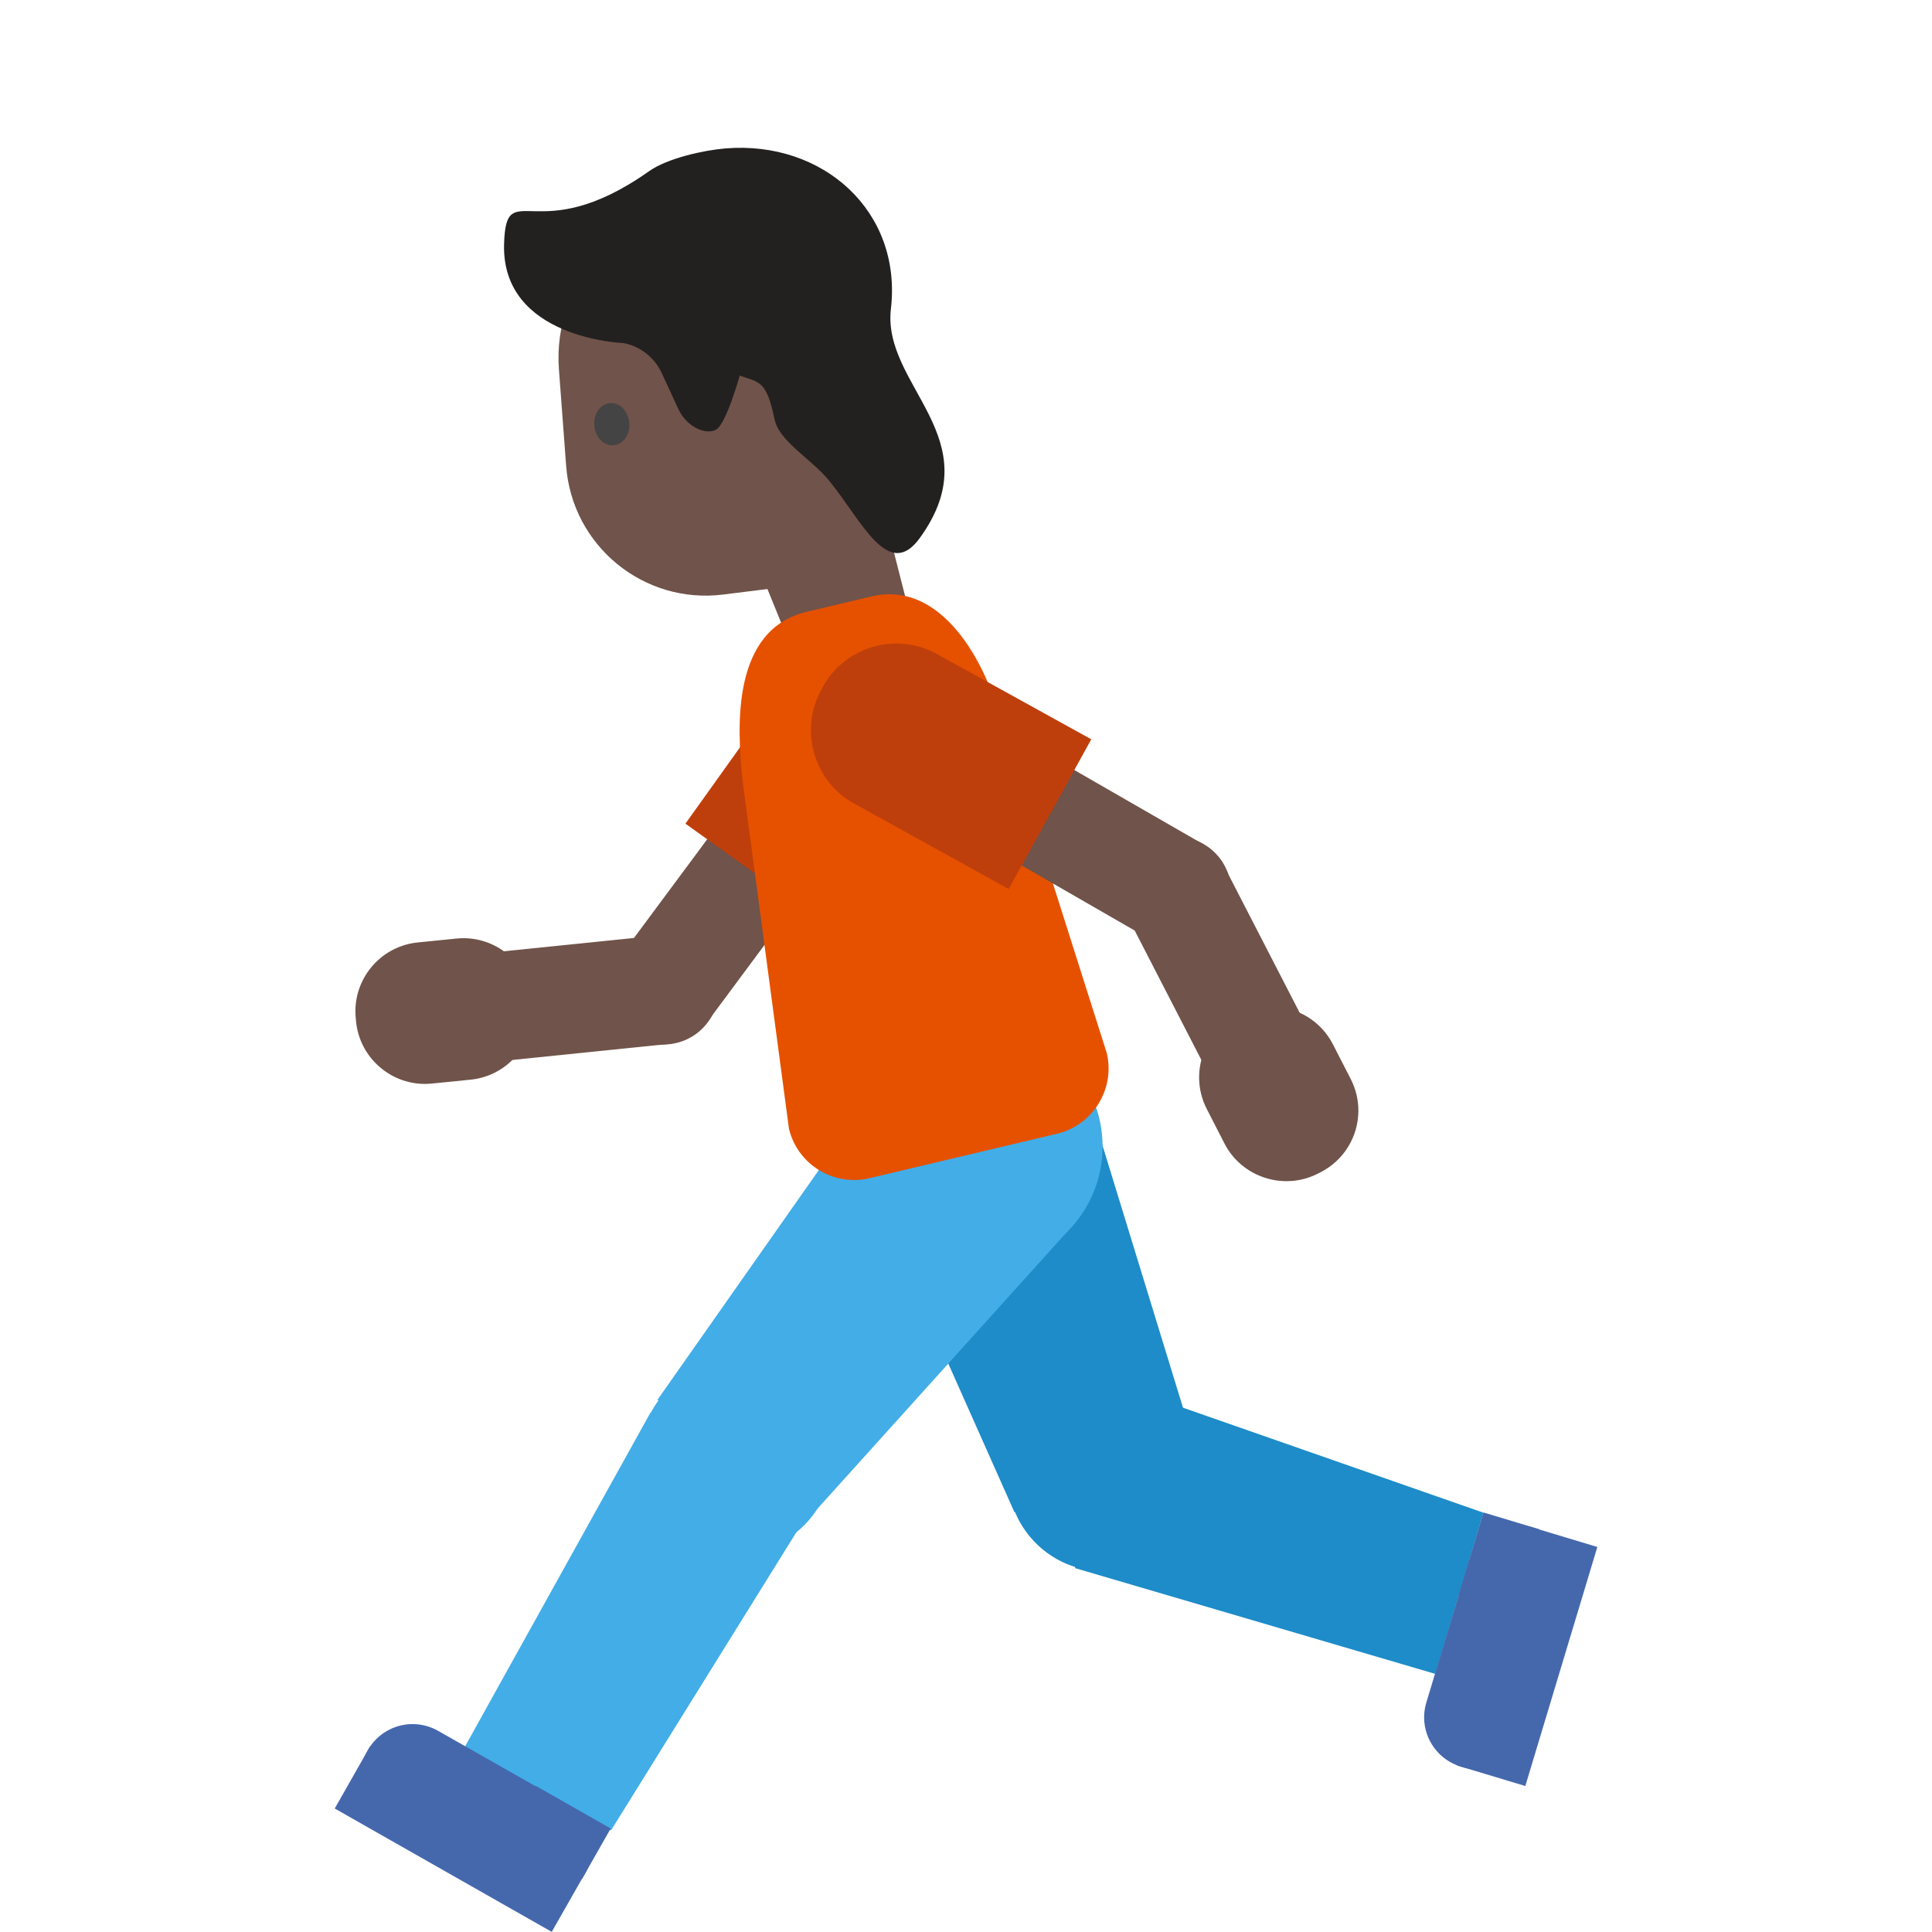 <?xml version="1.0" encoding="UTF-8" standalone="no"?><!DOCTYPE svg PUBLIC "-//W3C//DTD SVG 1.1//EN" "http://www.w3.org/Graphics/SVG/1.1/DTD/svg11.dtd"><svg width="128px" height="128px" version="1.1" xmlns="http://www.w3.org/2000/svg" xmlns:xlink="http://www.w3.org/1999/xlink" xml:space="preserve" xmlns:serif="http://www.serif.com/" style="fill-rule:evenodd;clip-rule:evenodd;stroke-linejoin:round;stroke-miterlimit:2;"><g><g transform="matrix(0.719,-0.695,0.695,0.719,-47.417,78.23)"><circle cx="73.12" cy="97.81" r="6.37" style="fill:#1d8cc8;"/></g><path d="M79.32,96.34L67.21,100.19L56.36,75.81L71.36,70.4L79.32,96.34Z" style="fill:#1d8cc8;fill-rule:nonzero;"/><path d="M98.28,100.22L95.09,110.9L71.22,103.89L74.96,92.07L98.28,100.22Z" style="fill:#1d8cc8;fill-rule:nonzero;"/></g><g><path d="M103.99,105.51L101.19,114.81C100.761,116.246 99.431,117.238 97.932,117.238C97.596,117.238 97.262,117.188 96.94,117.09L96.78,117.04C95.344,116.611 94.352,115.281 94.352,113.782C94.352,113.446 94.402,113.112 94.5,112.79L97.3,103.49C97.729,102.054 99.059,101.062 100.558,101.062C100.894,101.062 101.228,101.112 101.55,101.21L101.71,101.26C103.52,101.8 104.54,103.7 103.99,105.51Z" style="fill:#4568ad;fill-rule:nonzero;"/><path d="M96.527,116.964L101.299,101.127L105.828,102.491L101.056,118.328L96.527,116.964Z" style="fill:#4568ad;fill-rule:nonzero;"/><path d="M96.632,105.68L98.282,100.203L101.959,101.311L100.309,106.788L96.632,105.68Z" style="fill:#4568ad;fill-rule:nonzero;"/></g><g><g transform="matrix(0.26,-0.966,0.966,0.26,-57.209,118.511)"><circle cx="48.73" cy="96.59" r="6.37" style="fill:#42ade7;"/></g><path d="M53.08,101.15L43.56,92.74L58.89,70.91L71.25,81L53.08,101.15Z" style="fill:#42ade7;fill-rule:nonzero;"/><path d="M40.48,121.27L30.77,115.78L43.1,93.58L53.79,99.86L40.48,121.27Z" style="fill:#42ade7;fill-rule:nonzero;"/></g><g><path d="M34.02,125.55L25.57,120.75C24.505,120.145 23.845,119.01 23.845,117.785C23.845,117.194 23.998,116.614 24.29,116.1L24.37,115.95C24.975,114.885 26.11,114.225 27.335,114.225C27.926,114.225 28.506,114.378 29.02,114.67L37.47,119.47C38.535,120.075 39.195,121.21 39.195,122.435C39.195,123.026 39.042,123.606 38.75,124.12L38.67,124.27C37.744,125.895 35.647,126.472 34.02,125.55Z" style="fill:#4568ad;fill-rule:nonzero;"/><path d="M24.515,115.706L38.893,123.88L36.555,127.992L22.177,119.818L24.515,115.706Z" style="fill:#4568ad;fill-rule:nonzero;"/><path d="M35.489,118.315L40.461,121.142L38.563,124.48L33.591,121.653L35.489,118.315Z" style="fill:#4568ad;fill-rule:nonzero;"/></g><circle cx="65.08" cy="75.96" r="7.97" style="fill:#42ade7;"/><path d="M46.873,67.696L41.075,63.393L49.781,51.66L55.579,55.962L46.873,67.696Z" style="fill:#70534a;fill-rule:nonzero;"/><g transform="matrix(0.981,-0.195,0.195,0.981,-11.934,9.826)"><circle cx="43.95" cy="65.53" r="3.66" style="fill:#70534a;"/></g><path d="M45.41,54.57L54.63,61.16L61.45,51.62C63.209,49.153 62.632,45.676 60.17,43.91L59.94,43.75C57.473,41.991 53.996,42.568 52.23,45.03L45.41,54.57Z" style="fill:#bf3f0c;fill-rule:nonzero;"/><path d="M32.207,70.402L31.471,63.22L43.777,61.96L44.513,69.142L32.207,70.402Z" style="fill:#70534a;fill-rule:nonzero;"/><path d="M23.57,67.45L23.59,67.68C23.819,70.013 25.804,71.812 28.148,71.812C28.299,71.812 28.45,71.805 28.6,71.79L31.18,71.53C33.513,71.301 35.312,69.316 35.312,66.972C35.312,66.821 35.305,66.67 35.29,66.52L35.27,66.29C35.041,63.957 33.056,62.158 30.712,62.158C30.561,62.158 30.41,62.165 30.26,62.18L27.68,62.44C25.348,62.666 23.547,64.649 23.547,66.993C23.547,67.145 23.555,67.298 23.57,67.45Z" style="fill:#70534a;fill-rule:nonzero;"/><g><path d="M57.78,30.92L60.37,41.08L52.86,43.98L45.02,24.7L57.78,30.92Z" style="fill:#70534a;fill-rule:nonzero;"/><path d="M57.2,20.62L59.23,37.98L47.91,39.39C42.65,40.05 37.91,36.17 37.51,30.88L37.03,24.47C36.58,18.55 41.35,13.53 47.28,13.67L49.64,13.73C53.53,13.83 56.75,16.76 57.2,20.62Z" style="fill:#70534a;fill-rule:nonzero;"/><path d="M41.69,27.99C41.77,28.76 41.31,29.44 40.67,29.5C40.03,29.56 39.45,28.99 39.38,28.22C39.3,27.45 39.76,26.77 40.4,26.71C41.04,26.64 41.61,27.22 41.69,27.99" style="fill:#444;fill-rule:nonzero;"/></g><path d="M70.04,75.11L57.6,78.06C55.22,78.62 52.84,77.15 52.27,74.78L49.21,51.81C48.8,48.06 48.49,41.7 53.46,40.53L57.76,39.51C62.04,38.5 65.02,43.13 66.27,47.54L73.33,69.78C73.889,72.144 72.404,74.55 70.04,75.11Z" style="fill:#e65100;fill-rule:nonzero;"/><g><path d="M79.703,55.924L76.1,62.182L63.437,54.892L67.039,48.635L79.703,55.924Z" style="fill:#70534a;fill-rule:nonzero;"/><g transform="matrix(0.952,-0.307,0.307,0.952,-14.374,26.77)"><circle cx="77.89" cy="59.07" r="3.66" style="fill:#70534a;"/></g><path d="M66.83,58.9L72.3,48.98L62.04,43.31C59.384,41.85 55.998,42.829 54.53,45.48L54.4,45.72C52.94,48.376 53.919,51.762 56.57,53.23L66.83,58.9Z" style="fill:#bf3f0c;fill-rule:nonzero;"/><path d="M86.903,68.645L80.484,71.952L74.819,60.955L81.238,57.648L86.903,68.645Z" style="fill:#70534a;fill-rule:nonzero;"/><path d="M87.3,77.76L87.5,77.66C89.03,76.879 89.996,75.3 89.996,73.582C89.996,72.855 89.822,72.137 89.49,71.49L88.31,69.19C87.529,67.66 85.95,66.694 84.232,66.694C83.505,66.694 82.787,66.868 82.14,67.2L81.94,67.3C80.41,68.081 79.444,69.66 79.444,71.378C79.444,72.105 79.618,72.823 79.95,73.47L81.13,75.77C82.28,78.004 85.061,78.901 87.3,77.76Z" style="fill:#70534a;fill-rule:nonzero;"/></g><g transform="matrix(1.058,-0.192,0.192,1.058,-19.493,15.959)"><path d="M70.326,31.373C67.946,33.651 67.007,29.712 65.482,26.925C64.635,25.377 62.863,23.982 62.83,22.56C62.773,20.06 62.26,20.17 61.2,19.54C61.2,19.54 59.85,22.335 59.168,22.56C58.486,22.785 57.417,22.075 57.11,20.89L56.5,18.53C56.236,17.508 55.494,16.673 54.51,16.29C54.51,16.29 47.15,14.697 48.362,8.971C49.253,4.762 50.263,9.735 57.96,6.15C59.211,5.567 61.53,5.482 62.83,5.612C68.85,6.202 72.859,11.379 71.099,17.161C69.705,21.74 75.809,26.121 70.326,31.373Z" style="fill:#232020;fill-rule:nonzero;"/></g></svg>